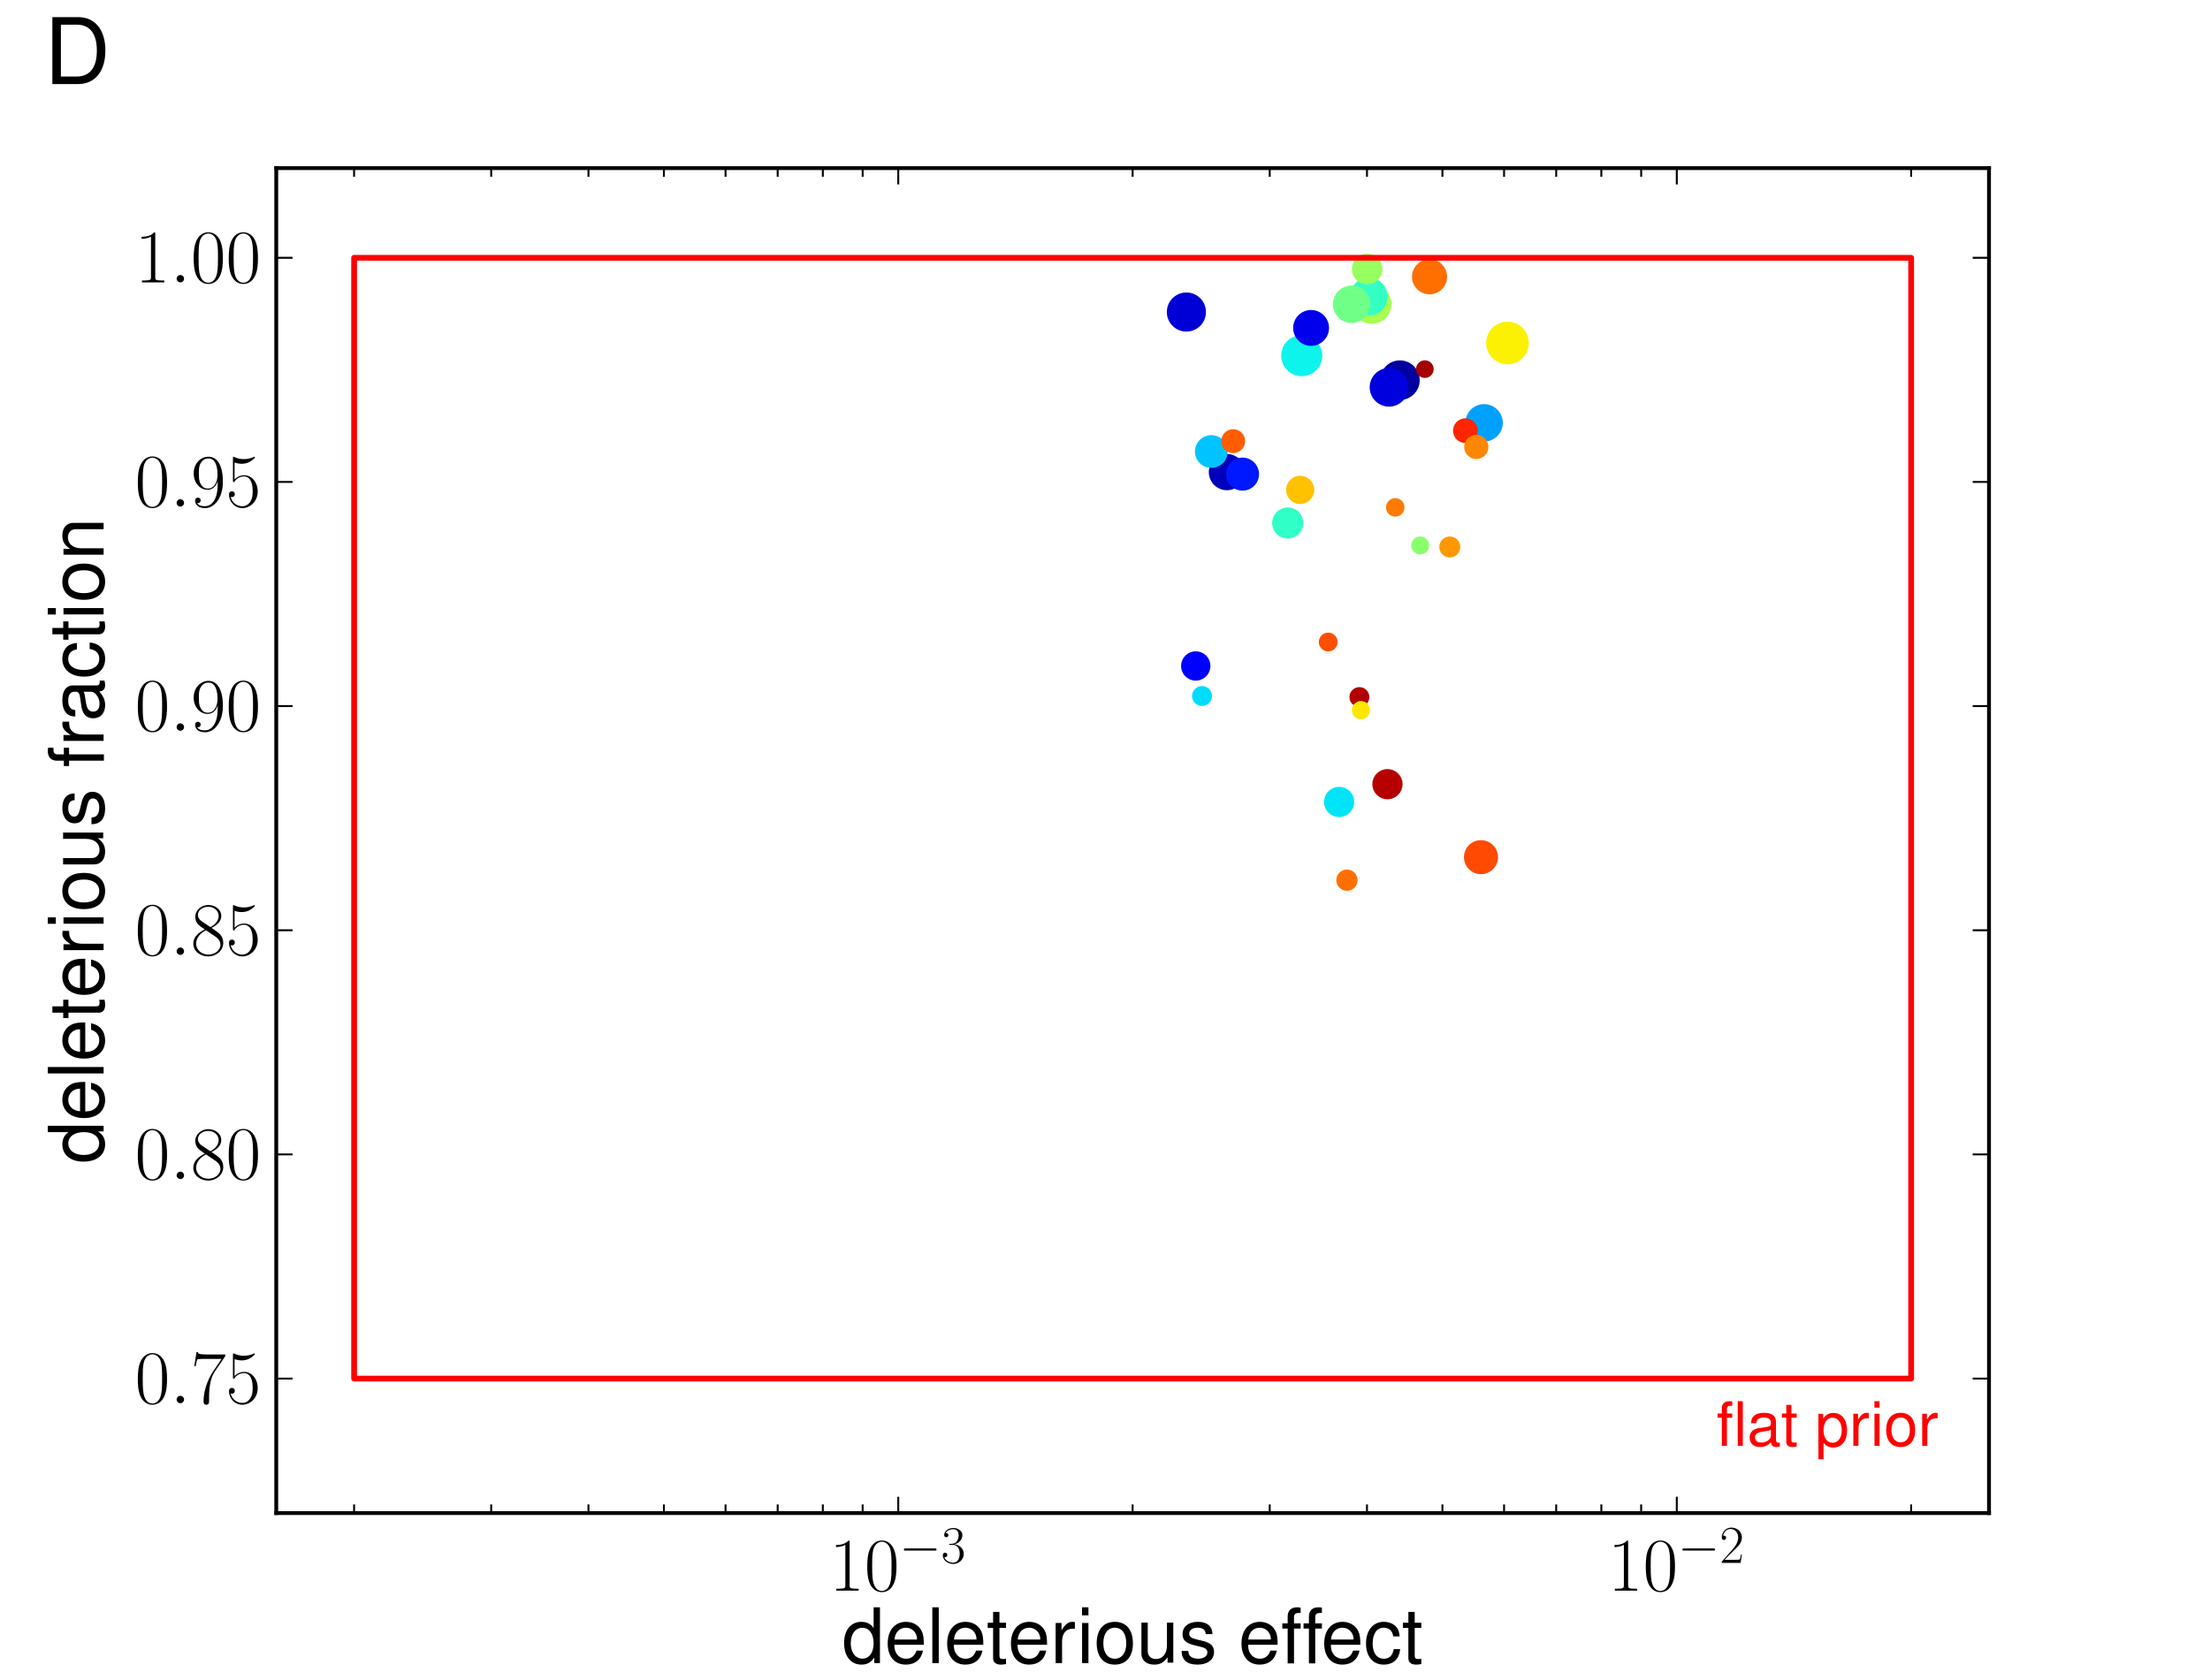 <?xml version="1.0" encoding="utf-8" standalone="no"?>
<!DOCTYPE svg PUBLIC "-//W3C//DTD SVG 1.1//EN"
  "http://www.w3.org/Graphics/SVG/1.1/DTD/svg11.dtd">
<!-- Created with matplotlib (http://matplotlib.org/) -->
<svg height="438pt" version="1.1" viewBox="0 0 576 438" width="576pt" xmlns="http://www.w3.org/2000/svg" xmlns:xlink="http://www.w3.org/1999/xlink">
 <defs>
  <style type="text/css">
*{stroke-linecap:square;stroke-linejoin:round;}
  </style>
 </defs>
 <g id="figure_1">
  <g id="patch_1">
   <path d="
M0 438.3
L576 438.3
L576 0
L0 0
z
" style="fill:#ffffff;"/>
  </g>
  <g id="axes_1">
   <g id="patch_2">
    <path d="
M72 394.47
L518.4 394.47
L518.4 43.83
L72 43.83
z
" style="fill:#ffffff;"/>
   </g>
   <g id="PathCollection_1">
    <defs>
     <path d="
M0 5.065
C1.343 5.065 2.632 4.531 3.581 3.581
C4.531 2.632 5.065 1.343 5.065 0
C5.065 -1.343 4.531 -2.632 3.581 -3.581
C2.632 -4.531 1.343 -5.065 0 -5.065
C-1.343 -5.065 -2.632 -4.531 -3.581 -3.581
C-4.531 -2.632 -5.065 -1.343 -5.065 0
C-5.065 1.343 -4.531 2.632 -3.581 3.581
C-2.632 4.531 -1.343 5.065 0 5.065
z
" id="C0_0_9da6ce06a6"/>
     <path d="
M0 4.851
C1.287 4.851 2.521 4.34 3.43 3.43
C4.34 2.521 4.851 1.287 4.851 0
C4.851 -1.287 4.34 -2.521 3.43 -3.43
C2.521 -4.34 1.287 -4.851 0 -4.851
C-1.287 -4.851 -2.521 -4.34 -3.43 -3.43
C-4.34 -2.521 -4.851 -1.287 -4.851 0
C-4.851 1.287 -4.34 2.521 -3.43 3.43
C-2.521 4.34 -1.287 4.851 0 4.851
z
" id="C0_1_e8302df301"/>
     <path d="
M0 4.66
C1.236 4.66 2.421 4.169 3.295 3.295
C4.169 2.421 4.66 1.236 4.66 0
C4.66 -1.236 4.169 -2.421 3.295 -3.295
C2.421 -4.169 1.236 -4.66 0 -4.66
C-1.236 -4.66 -2.421 -4.169 -3.295 -3.295
C-4.169 -2.421 -4.66 -1.236 -4.66 0
C-4.66 1.236 -4.169 2.421 -3.295 3.295
C-2.421 4.169 -1.236 4.66 0 4.66
z
" id="C0_2_09810cbc7e"/>
     <path d="
M0 4.6
C1.22 4.6 2.39 4.115 3.253 3.253
C4.115 2.39 4.6 1.22 4.6 0
C4.6 -1.22 4.115 -2.39 3.253 -3.253
C2.39 -4.115 1.22 -4.6 0 -4.6
C-1.22 -4.6 -2.39 -4.115 -3.253 -3.253
C-4.115 -2.39 -4.6 -1.22 -4.6 0
C-4.6 1.22 -4.115 2.39 -3.253 3.253
C-2.39 4.115 -1.22 4.6 0 4.6
z
" id="C0_3_47e1f48e1d"/>
     <path d="
M0 4.6
C1.22 4.6 2.39 4.115 3.253 3.253
C4.115 2.39 4.6 1.22 4.6 0
C4.6 -1.22 4.115 -2.39 3.253 -3.253
C2.39 -4.115 1.22 -4.6 0 -4.6
C-1.22 -4.6 -2.39 -4.115 -3.253 -3.253
C-4.115 -2.39 -4.6 -1.22 -4.6 0
C-4.6 1.22 -4.115 2.39 -3.253 3.253
C-2.39 4.115 -1.22 4.6 0 4.6
z
" id="C0_4_47e1f48e1d"/>
     <path d="
M0 4.542
C1.204 4.542 2.36 4.063 3.211 3.211
C4.063 2.36 4.542 1.204 4.542 0
C4.542 -1.204 4.063 -2.36 3.211 -3.211
C2.36 -4.063 1.204 -4.542 0 -4.542
C-1.204 -4.542 -2.36 -4.063 -3.211 -3.211
C-4.063 -2.36 -4.542 -1.204 -4.542 0
C-4.542 1.204 -4.063 2.36 -3.211 3.211
C-2.36 4.063 -1.204 4.542 0 4.542
z
" id="C0_5_15324f5f11"/>
     <path d="
M0 4.43
C1.175 4.43 2.302 3.963 3.132 3.132
C3.963 2.302 4.43 1.175 4.43 0
C4.43 -1.175 3.963 -2.302 3.132 -3.132
C2.302 -3.963 1.175 -4.43 0 -4.43
C-1.175 -4.43 -2.302 -3.963 -3.132 -3.132
C-3.963 -2.302 -4.43 -1.175 -4.43 0
C-4.43 1.175 -3.963 2.302 -3.132 3.132
C-2.302 3.963 -1.175 4.43 0 4.43
z
" id="C0_6_178ee37c2f"/>
     <path d="
M0 4.376
C1.161 4.376 2.274 3.915 3.095 3.095
C3.915 2.274 4.376 1.161 4.376 0
C4.376 -1.161 3.915 -2.274 3.095 -3.095
C2.274 -3.915 1.161 -4.376 0 -4.376
C-1.161 -4.376 -2.274 -3.915 -3.095 -3.095
C-3.915 -2.274 -4.376 -1.161 -4.376 0
C-4.376 1.161 -3.915 2.274 -3.095 3.095
C-2.274 3.915 -1.161 4.376 0 4.376
z
" id="C0_7_18c2846b3a"/>
     <path d="
M0 4.376
C1.161 4.376 2.274 3.915 3.095 3.095
C3.915 2.274 4.376 1.161 4.376 0
C4.376 -1.161 3.915 -2.274 3.095 -3.095
C2.274 -3.915 1.161 -4.376 0 -4.376
C-1.161 -4.376 -2.274 -3.915 -3.095 -3.095
C-3.915 -2.274 -4.376 -1.161 -4.376 0
C-4.376 1.161 -3.915 2.274 -3.095 3.095
C-2.274 3.915 -1.161 4.376 0 4.376
z
" id="C0_8_18c2846b3a"/>
     <path d="
M0 4.222
C1.12 4.222 2.194 3.777 2.985 2.985
C3.777 2.194 4.222 1.12 4.222 0
C4.222 -1.12 3.777 -2.194 2.985 -2.985
C2.194 -3.777 1.12 -4.222 0 -4.222
C-1.12 -4.222 -2.194 -3.777 -2.985 -2.985
C-3.777 -2.194 -4.222 -1.12 -4.222 0
C-4.222 1.12 -3.777 2.194 -2.985 2.985
C-2.194 3.777 -1.12 4.222 0 4.222
z
" id="C0_9_4e0fa5a96b"/>
     <path d="
M0 4.173
C1.107 4.173 2.168 3.733 2.951 2.951
C3.733 2.168 4.173 1.107 4.173 0
C4.173 -1.107 3.733 -2.168 2.951 -2.951
C2.168 -3.733 1.107 -4.173 0 -4.173
C-1.107 -4.173 -2.168 -3.733 -2.951 -2.951
C-3.733 -2.168 -4.173 -1.107 -4.173 0
C-4.173 1.107 -3.733 2.168 -2.951 2.951
C-2.168 3.733 -1.107 4.173 0 4.173
z
" id="C0_a_06cbe166eb"/>
     <path d="
M0 4.077
C1.081 4.077 2.118 3.648 2.883 2.883
C3.648 2.118 4.077 1.081 4.077 0
C4.077 -1.081 3.648 -2.118 2.883 -2.883
C2.118 -3.648 1.081 -4.077 0 -4.077
C-1.081 -4.077 -2.118 -3.648 -2.883 -2.883
C-3.648 -2.118 -4.077 -1.081 -4.077 0
C-4.077 1.081 -3.648 2.118 -2.883 2.883
C-2.118 3.648 -1.081 4.077 0 4.077
z
" id="C0_b_45c227fc1f"/>
     <path d="
M0 3.94
C1.045 3.94 2.047 3.524 2.786 2.786
C3.524 2.047 3.94 1.045 3.94 0
C3.94 -1.045 3.524 -2.047 2.786 -2.786
C2.047 -3.524 1.045 -3.94 0 -3.94
C-1.045 -3.94 -2.047 -3.524 -2.786 -2.786
C-3.524 -2.047 -3.94 -1.045 -3.94 0
C-3.94 1.045 -3.524 2.047 -2.786 2.786
C-2.047 3.524 -1.045 3.94 0 3.94
z
" id="C0_c_7b9d05d0bb"/>
     <path d="
M0 3.808
C1.01 3.808 1.979 3.407 2.693 2.693
C3.407 1.979 3.808 1.01 3.808 0
C3.808 -1.01 3.407 -1.979 2.693 -2.693
C1.979 -3.407 1.01 -3.808 0 -3.808
C-1.01 -3.808 -1.979 -3.407 -2.693 -2.693
C-3.407 -1.979 -3.808 -1.01 -3.808 0
C-3.808 1.01 -3.407 1.979 -2.693 2.693
C-1.979 3.407 -1.01 3.808 0 3.808
z
" id="C0_d_91f12a110c"/>
     <path d="
M0 3.766
C0.999 3.766 1.957 3.369 2.663 2.663
C3.369 1.957 3.766 0.999 3.766 0
C3.766 -0.999 3.369 -1.957 2.663 -2.663
C1.957 -3.369 0.999 -3.766 0 -3.766
C-0.999 -3.766 -1.957 -3.369 -2.663 -2.663
C-3.369 -1.957 -3.766 -0.999 -3.766 0
C-3.766 0.999 -3.369 1.957 -2.663 2.663
C-1.957 3.369 -0.999 3.766 0 3.766
z
" id="C0_e_1b88ddd104"/>
     <path d="
M0 3.561
C0.944 3.561 1.85 3.186 2.518 2.518
C3.186 1.85 3.561 0.944 3.561 0
C3.561 -0.944 3.186 -1.85 2.518 -2.518
C1.85 -3.186 0.944 -3.561 0 -3.561
C-0.944 -3.561 -1.85 -3.186 -2.518 -2.518
C-3.186 -1.85 -3.561 -0.944 -3.561 0
C-3.561 0.944 -3.186 1.85 -2.518 2.518
C-1.85 3.186 -0.944 3.561 0 3.561
z
" id="C0_f_85b16aac16"/>
     <path d="
M0 3.483
C0.924 3.483 1.81 3.116 2.463 2.463
C3.116 1.81 3.483 0.924 3.483 0
C3.483 -0.924 3.116 -1.81 2.463 -2.463
C1.81 -3.116 0.924 -3.483 0 -3.483
C-0.924 -3.483 -1.81 -3.116 -2.463 -2.463
C-3.116 -1.81 -3.483 -0.924 -3.483 0
C-3.483 0.924 -3.116 1.81 -2.463 2.463
C-1.81 3.116 -0.924 3.483 0 3.483
z
" id="C0_10_c6d40848c7"/>
     <path d="
M0 3.444
C0.913 3.444 1.789 3.081 2.435 2.435
C3.081 1.789 3.444 0.913 3.444 0
C3.444 -0.913 3.081 -1.789 2.435 -2.435
C1.789 -3.081 0.913 -3.444 0 -3.444
C-0.913 -3.444 -1.789 -3.081 -2.435 -2.435
C-3.081 -1.789 -3.444 -0.913 -3.444 0
C-3.444 0.913 -3.081 1.789 -2.435 2.435
C-1.789 3.081 -0.913 3.444 0 3.444
z
" id="C0_11_bde729119b"/>
     <path d="
M0 3.444
C0.913 3.444 1.789 3.081 2.435 2.435
C3.081 1.789 3.444 0.913 3.444 0
C3.444 -0.913 3.081 -1.789 2.435 -2.435
C1.789 -3.081 0.913 -3.444 0 -3.444
C-0.913 -3.444 -1.789 -3.081 -2.435 -2.435
C-3.081 -1.789 -3.444 -0.913 -3.444 0
C-3.444 0.913 -3.081 1.789 -2.435 2.435
C-1.789 3.081 -0.913 3.444 0 3.444
z
" id="C0_12_bde729119b"/>
     <path d="
M0 3.33
C0.883 3.33 1.73 2.979 2.355 2.355
C2.979 1.73 3.33 0.883 3.33 0
C3.33 -0.883 2.979 -1.73 2.355 -2.355
C1.73 -2.979 0.883 -3.33 0 -3.33
C-0.883 -3.33 -1.73 -2.979 -2.355 -2.355
C-2.979 -1.73 -3.33 -0.883 -3.33 0
C-3.33 0.883 -2.979 1.73 -2.355 2.355
C-1.73 2.979 -0.883 3.33 0 3.33
z
" id="C0_13_ceb36cd9ac"/>
     <path d="
M0 3.182
C0.844 3.182 1.653 2.847 2.25 2.25
C2.847 1.653 3.182 0.844 3.182 0
C3.182 -0.844 2.847 -1.653 2.25 -2.25
C1.653 -2.847 0.844 -3.182 0 -3.182
C-0.844 -3.182 -1.653 -2.847 -2.25 -2.25
C-2.847 -1.653 -3.182 -0.844 -3.182 0
C-3.182 0.844 -2.847 1.653 -2.25 2.25
C-1.653 2.847 -0.844 3.182 0 3.182
z
" id="C0_14_01270e07b0"/>
     <path d="
M0 2.721
C0.722 2.721 1.414 2.435 1.924 1.924
C2.435 1.414 2.721 0.722 2.721 0
C2.721 -0.722 2.435 -1.414 1.924 -1.924
C1.414 -2.435 0.722 -2.721 0 -2.721
C-0.722 -2.721 -1.414 -2.435 -1.924 -1.924
C-2.435 -1.414 -2.721 -0.722 -2.721 0
C-2.721 0.722 -2.435 1.414 -1.924 1.924
C-1.414 2.435 -0.722 2.721 0 2.721
z
" id="C0_15_5e57d2a341"/>
     <path d="
M0 2.652
C0.703 2.652 1.378 2.372 1.875 1.875
C2.372 1.378 2.652 0.703 2.652 0
C2.652 -0.703 2.372 -1.378 1.875 -1.875
C1.378 -2.372 0.703 -2.652 0 -2.652
C-0.703 -2.652 -1.378 -2.372 -1.875 -1.875
C-2.372 -1.378 -2.652 -0.703 -2.652 0
C-2.652 0.703 -2.372 1.378 -1.875 1.875
C-1.378 2.372 -0.703 2.652 0 2.652
z
" id="C0_16_66b9e23020"/>
     <path d="
M0 2.617
C0.694 2.617 1.36 2.341 1.85 1.85
C2.341 1.36 2.617 0.694 2.617 0
C2.617 -0.694 2.341 -1.36 1.85 -1.85
C1.36 -2.341 0.694 -2.617 0 -2.617
C-0.694 -2.617 -1.36 -2.341 -1.85 -1.85
C-2.341 -1.36 -2.617 -0.694 -2.617 0
C-2.617 0.694 -2.341 1.36 -1.85 1.85
C-1.36 2.341 -0.694 2.617 0 2.617
z
" id="C0_17_4bbac09b7b"/>
     <path d="
M0 2.27
C0.602 2.27 1.18 2.031 1.605 1.605
C2.031 1.18 2.27 0.602 2.27 0
C2.27 -0.602 2.031 -1.18 1.605 -1.605
C1.18 -2.031 0.602 -2.27 0 -2.27
C-0.602 -2.27 -1.18 -2.031 -1.605 -1.605
C-2.031 -1.18 -2.27 -0.602 -2.27 0
C-2.27 0.602 -2.031 1.18 -1.605 1.605
C-1.18 2.031 -0.602 2.27 0 2.27
z
" id="C0_18_6f24aa9ad6"/>
     <path d="
M0 2.235
C0.593 2.235 1.161 1.999 1.58 1.58
C1.999 1.161 2.235 0.593 2.235 0
C2.235 -0.593 1.999 -1.161 1.58 -1.58
C1.161 -1.999 0.593 -2.235 0 -2.235
C-0.593 -2.235 -1.161 -1.999 -1.58 -1.58
C-1.999 -1.161 -2.235 -0.593 -2.235 0
C-2.235 0.593 -1.999 1.161 -1.58 1.58
C-1.161 1.999 -0.593 2.235 0 2.235
z
" id="C0_19_d08bd04cca"/>
     <path d="
M0 2.095
C0.556 2.095 1.089 1.874 1.481 1.481
C1.874 1.089 2.095 0.556 2.095 0
C2.095 -0.556 1.874 -1.089 1.481 -1.481
C1.089 -1.874 0.556 -2.095 0 -2.095
C-0.556 -2.095 -1.089 -1.874 -1.481 -1.481
C-1.874 -1.089 -2.095 -0.556 -2.095 0
C-2.095 0.556 -1.874 1.089 -1.481 1.481
C-1.089 1.874 -0.556 2.095 0 2.095
z
" id="C0_1a_33b0ff110e"/>
     <path d="
M0 2.095
C0.556 2.095 1.089 1.874 1.481 1.481
C1.874 1.089 2.095 0.556 2.095 0
C2.095 -0.556 1.874 -1.089 1.481 -1.481
C1.089 -1.874 0.556 -2.095 0 -2.095
C-0.556 -2.095 -1.089 -1.874 -1.481 -1.481
C-1.874 -1.089 -2.095 -0.556 -2.095 0
C-2.095 0.556 -1.874 1.089 -1.481 1.481
C-1.089 1.874 -0.556 2.095 0 2.095
z
" id="C0_1b_33b0ff110e"/>
     <path d="
M0 1.95
C0.517 1.95 1.013 1.744 1.379 1.379
C1.744 1.013 1.95 0.517 1.95 0
C1.95 -0.517 1.744 -1.013 1.379 -1.379
C1.013 -1.744 0.517 -1.95 0 -1.95
C-0.517 -1.95 -1.013 -1.744 -1.379 -1.379
C-1.744 -1.013 -1.95 -0.517 -1.95 0
C-1.95 0.517 -1.744 1.013 -1.379 1.379
C-1.013 1.744 -0.517 1.95 0 1.95
z
" id="C0_1c_ff77de0162"/>
     <path d="
M0 1.912
C0.507 1.912 0.994 1.711 1.352 1.352
C1.711 0.994 1.912 0.507 1.912 0
C1.912 -0.507 1.711 -0.994 1.352 -1.352
C0.994 -1.711 0.507 -1.912 0 -1.912
C-0.507 -1.912 -0.994 -1.711 -1.352 -1.352
C-1.711 -0.994 -1.912 -0.507 -1.912 0
C-1.912 0.507 -1.711 0.994 -1.352 1.352
C-0.994 1.711 -0.507 1.912 0 1.912
z
" id="C0_1d_73d5ff6a8d"/>
     <path d="
M0 1.875
C0.497 1.875 0.974 1.677 1.326 1.326
C1.677 0.974 1.875 0.497 1.875 0
C1.875 -0.497 1.677 -0.974 1.326 -1.326
C0.974 -1.677 0.497 -1.875 0 -1.875
C-0.497 -1.875 -0.974 -1.677 -1.326 -1.326
C-1.677 -0.974 -1.875 -0.497 -1.875 0
C-1.875 0.497 -1.677 0.974 -1.326 1.326
C-0.974 1.677 -0.497 1.875 0 1.875
z
" id="C0_1e_6b151c671d"/>
     <path d="
M0 1.837
C0.487 1.837 0.955 1.644 1.299 1.299
C1.644 0.955 1.837 0.487 1.837 0
C1.837 -0.487 1.644 -0.955 1.299 -1.299
C0.955 -1.644 0.487 -1.837 0 -1.837
C-0.487 -1.837 -0.955 -1.644 -1.299 -1.299
C-1.644 -0.955 -1.837 -0.487 -1.837 0
C-1.837 0.487 -1.644 0.955 -1.299 1.299
C-0.955 1.644 -0.487 1.837 0 1.837
z
" id="C0_1f_59b553defe"/>
     <path d="
M0 1.799
C0.477 1.799 0.935 1.61 1.272 1.272
C1.61 0.935 1.799 0.477 1.799 0
C1.799 -0.477 1.61 -0.935 1.272 -1.272
C0.935 -1.61 0.477 -1.799 0 -1.799
C-0.477 -1.799 -0.935 -1.61 -1.272 -1.272
C-1.61 -0.935 -1.799 -0.477 -1.799 0
C-1.799 0.477 -1.61 0.935 -1.272 1.272
C-0.935 1.61 -0.477 1.799 0 1.799
z
" id="C0_20_21801d2c40"/>
    </defs>
    <g clip-path="url(#pbcca78ee25)">
     <use style="fill:#fbf100;stroke:#fbf100;stroke-linecap:butt;" x="392.897" xlink:href="#C0_0_9da6ce06a6" y="89.424"/>
    </g>
    <g clip-path="url(#pbcca78ee25)">
     <use style="fill:#0cf4eb;stroke:#0cf4eb;stroke-linecap:butt;" x="339.275" xlink:href="#C0_1_e8302df301" y="92.723"/>
    </g>
    <g clip-path="url(#pbcca78ee25)">
     <use style="fill:#00009f;stroke:#00009f;stroke-linecap:butt;" x="364.867" xlink:href="#C0_2_09810cbc7e" y="99.111"/>
    </g>
    <g clip-path="url(#pbcca78ee25)">
     <use style="fill:#0000d6;stroke:#0000d6;stroke-linecap:butt;" x="309.215" xlink:href="#C0_3_47e1f48e1d" y="81.351"/>
    </g>
    <g clip-path="url(#pbcca78ee25)">
     <use style="fill:#a7ff50;stroke:#a7ff50;stroke-linecap:butt;" x="357.555" xlink:href="#C0_4_47e1f48e1d" y="79.315"/>
    </g>
    <g clip-path="url(#pbcca78ee25)">
     <use style="fill:#0000df;stroke:#0000df;stroke-linecap:butt;" x="362.024" xlink:href="#C0_5_15324f5f11" y="100.971"/>
    </g>
    <g clip-path="url(#pbcca78ee25)">
     <use style="fill:#33ffc4;stroke:#33ffc4;stroke-linecap:butt;" x="356.743" xlink:href="#C0_6_178ee37c2f" y="77.315"/>
    </g>
    <g clip-path="url(#pbcca78ee25)">
     <use style="fill:#70ff87;stroke:#70ff87;stroke-linecap:butt;" x="352.275" xlink:href="#C0_7_18c2846b3a" y="79.315"/>
    </g>
    <g clip-path="url(#pbcca78ee25)">
     <use style="fill:#00a0ff;stroke:#00a0ff;stroke-linecap:butt;" x="386.804" xlink:href="#C0_8_18c2846b3a" y="110.237"/>
    </g>
    <g clip-path="url(#pbcca78ee25)">
     <use style="fill:#0000bb;stroke:#0000bb;stroke-linecap:butt;" x="319.777" xlink:href="#C0_9_4e0fa5a96b" y="123.084"/>
    </g>
    <g clip-path="url(#pbcca78ee25)">
     <use style="fill:#0000ed;stroke:#0000ed;stroke-linecap:butt;" x="341.713" xlink:href="#C0_a_06cbe166eb" y="85.493"/>
    </g>
    <g clip-path="url(#pbcca78ee25)">
     <use style="fill:#ff6f00;stroke:#ff6f00;stroke-linecap:butt;" x="372.586" xlink:href="#C0_b_45c227fc1f" y="72.155"/>
    </g>
    <g clip-path="url(#pbcca78ee25)">
     <use style="fill:#ff4a00;stroke:#ff4a00;stroke-linecap:butt;" x="385.991" xlink:href="#C0_c_7b9d05d0bb" y="223.467"/>
    </g>
    <g clip-path="url(#pbcca78ee25)">
     <use style="fill:#0018ff;stroke:#0018ff;stroke-linecap:butt;" x="323.839" xlink:href="#C0_d_91f12a110c" y="123.61"/>
    </g>
    <g clip-path="url(#pbcca78ee25)">
     <use style="fill:#00c4ff;stroke:#00c4ff;stroke-linecap:butt;" x="315.714" xlink:href="#C0_e_1b88ddd104" y="117.714"/>
    </g>
    <g clip-path="url(#pbcca78ee25)">
     <use style="fill:#30ffc7;stroke:#30ffc7;stroke-linecap:butt;" x="335.619" xlink:href="#C0_f_85b16aac16" y="136.351"/>
    </g>
    <g clip-path="url(#pbcca78ee25)">
     <use style="fill:#97ff60;stroke:#97ff60;stroke-linecap:butt;" x="356.337" xlink:href="#C0_10_c6d40848c7" y="70.154"/>
    </g>
    <g clip-path="url(#pbcca78ee25)">
     <use style="fill:#b60000;stroke:#b60000;stroke-linecap:butt;" x="361.618" xlink:href="#C0_11_bde729119b" y="204.443"/>
    </g>
    <g clip-path="url(#pbcca78ee25)">
     <use style="fill:#00e4f8;stroke:#00e4f8;stroke-linecap:butt;" x="349.025" xlink:href="#C0_12_bde729119b" y="209.077"/>
    </g>
    <g clip-path="url(#pbcca78ee25)">
     <use style="fill:#0000ff;stroke:#0000ff;stroke-linecap:butt;" x="311.652" xlink:href="#C0_13_ceb36cd9ac" y="173.626"/>
    </g>
    <g clip-path="url(#pbcca78ee25)">
     <use style="fill:#ffc100;stroke:#ffc100;stroke-linecap:butt;" x="338.869" xlink:href="#C0_14_01270e07b0" y="127.717"/>
    </g>
    <g clip-path="url(#pbcca78ee25)">
     <use style="fill:#ff2500;stroke:#ff2500;stroke-linecap:butt;" x="381.929" xlink:href="#C0_15_5e57d2a341" y="112.273"/>
    </g>
    <g clip-path="url(#pbcca78ee25)">
     <use style="fill:#ff8600;stroke:#ff8600;stroke-linecap:butt;" x="384.772" xlink:href="#C0_16_66b9e23020" y="116.52"/>
    </g>
    <g clip-path="url(#pbcca78ee25)">
     <use style="fill:#ff5d00;stroke:#ff5d00;stroke-linecap:butt;" x="321.401" xlink:href="#C0_17_4bbac09b7b" y="115.011"/>
    </g>
    <g clip-path="url(#pbcca78ee25)">
     <use style="fill:#ff6f00;stroke:#ff6f00;stroke-linecap:butt;" x="351.056" xlink:href="#C0_18_6f24aa9ad6" y="229.469"/>
    </g>
    <g clip-path="url(#pbcca78ee25)">
     <use style="fill:#ff9800;stroke:#ff9800;stroke-linecap:butt;" x="377.867" xlink:href="#C0_19_d08bd04cca" y="142.599"/>
    </g>
    <g clip-path="url(#pbcca78ee25)">
     <use style="fill:#b20000;stroke:#b20000;stroke-linecap:butt;" x="354.306" xlink:href="#C0_1a_33b0ff110e" y="181.734"/>
    </g>
    <g clip-path="url(#pbcca78ee25)">
     <use style="fill:#00dcfe;stroke:#00dcfe;stroke-linecap:butt;" x="313.277" xlink:href="#C0_1b_33b0ff110e" y="181.454"/>
    </g>
    <g clip-path="url(#pbcca78ee25)">
     <use style="fill:#ff4e00;stroke:#ff4e00;stroke-linecap:butt;" x="346.181" xlink:href="#C0_1c_ff77de0162" y="167.379"/>
    </g>
    <g clip-path="url(#pbcca78ee25)">
     <use style="fill:#ff7a00;stroke:#ff7a00;stroke-linecap:butt;" x="363.649" xlink:href="#C0_1d_73d5ff6a8d" y="132.28"/>
    </g>
    <g clip-path="url(#pbcca78ee25)">
     <use style="fill:#ffe600;stroke:#ffe600;stroke-linecap:butt;" x="354.712" xlink:href="#C0_1e_6b151c671d" y="185.139"/>
    </g>
    <g clip-path="url(#pbcca78ee25)">
     <use style="fill:#8aff6d;stroke:#8aff6d;stroke-linecap:butt;" x="370.148" xlink:href="#C0_1f_59b553defe" y="142.213"/>
    </g>
    <g clip-path="url(#pbcca78ee25)">
     <use style="fill:#a40000;stroke:#a40000;stroke-linecap:butt;" x="371.367" xlink:href="#C0_20_21801d2c40" y="96.233"/>
    </g>
   </g>
   <g id="patch_3">
    <path clip-path="url(#pbcca78ee25)" d="
M92.291 359.406
L498.109 359.406
L498.109 67.206
L92.291 67.206
z
" style="fill:none;stroke:#ff0000;stroke-width:1.5;"/>
   </g>
   <g id="matplotlib.axis_1">
    <g id="xtick_1">
     <g id="line2d_1">
      <defs>
       <path d="
M0 0
L0 -4" id="mcb557df647" style="stroke:#000000;stroke-linecap:butt;stroke-width:0.5;"/>
      </defs>
      <g>
       <use style="stroke:#000000;stroke-linecap:butt;stroke-width:0.5;" x="234.118" xlink:href="#mcb557df647" y="394.47"/>
      </g>
     </g>
     <g id="line2d_2">
      <defs>
       <path d="
M0 0
L0 4" id="mdad270ee8e" style="stroke:#000000;stroke-linecap:butt;stroke-width:0.5;"/>
      </defs>
      <g>
       <use style="stroke:#000000;stroke-linecap:butt;stroke-width:0.5;" x="234.118" xlink:href="#mdad270ee8e" y="43.83"/>
      </g>
     </g>
     <g id="text_1">
      <!-- $10^{-3}$ -->
      <defs>
       <path d="
M65.906 23
C67.594 23 69.406 23 69.406 25
C69.406 27 67.594 27 65.906 27
L11.797 27
C10.094 27 8.297 27 8.297 25
C8.297 23 10.094 23 11.797 23
z
" id="CMSY10-0"/>
       <path d="
M22.094 33.703
C31 33.703 34.906 25.969 34.906 17.031
C34.906 5 28.5 0.391 22.703 0.391
C17.406 0.391 8.797 3.031 6.094 10.828
C6.594 10.625 7.094 10.625 7.594 10.625
C10 10.625 11.797 12.219 11.797 14.812
C11.797 17.703 9.594 19 7.594 19
C5.906 19 3.297 18.203 3.297 14.469
C3.297 5.234 12.297 -2 22.906 -2
C34 -2 42.5 6.719 42.5 16.953
C42.5 26.672 34.5 33.688 25 34.797
C32.594 36.375 39.906 43.062 39.906 52.016
C39.906 59.688 32 65.297 23 65.297
C13.906 65.297 5.906 59.828 5.906 52.016
C5.906 48.594 8.5 48 9.797 48
C11.906 48 13.703 49.297 13.703 51.891
C13.703 54.469 11.906 55.766 9.797 55.766
C9.406 55.766 8.906 55.766 8.5 55.562
C11.406 61.859 19.297 63 22.797 63
C26.297 63 32.906 61.328 32.906 51.875
C32.906 49.109 32.5 44.188 29.094 39.844
C26.094 36 22.703 36 19.406 35.594
C18.906 35.594 16.594 35.594 16.203 35.594
C15.5 35.484 15.094 35.391 15.094 34.594
C15.094 33.812 15.203 33.703 17.203 33.703
z
" id="CMR17-51"/>
       <path d="
M26.594 63.312
C26.594 65.406 26.5 65.5 25.094 65.5
C21.203 61.188 15.297 59.797 9.703 59.797
C9.406 59.797 8.906 59.797 8.797 59.5
C8.703 59.297 8.703 59.094 8.703 57
C11.797 57 17 57.594 21 59.984
L21 7.203
C21 3.688 20.797 2.5 12.203 2.5
L9.203 2.5
L9.203 0
C14 0 19 0 23.797 0
C28.594 0 33.594 0 38.406 0
L38.406 2.5
L35.406 2.5
C26.797 2.5 26.594 3.594 26.594 7.156
z
" id="CMR17-49"/>
       <path d="
M42 31.641
C42 37.75 41.906 48.125 37.703 56.109
C34 63.109 28.094 65.594 22.906 65.594
C18.094 65.594 12 63.406 8.203 56.203
C4.203 48.719 3.797 39.438 3.797 31.641
C3.797 25.953 3.906 17.281 7 9.672
C11.297 -0.609 19 -2 22.906 -2
C27.5 -2 34.5 -0.109 38.594 9.375
C41.594 16.281 42 24.359 42 31.641
M22.906 -0.406
C16.5 -0.406 12.703 5.078 11.297 12.688
C10.203 18.562 10.203 27.156 10.203 32.75
C10.203 40.438 10.203 46.828 11.5 52.922
C13.406 61.391 19 64 22.906 64
C27 64 32.297 61.297 34.203 53.125
C35.5 47.438 35.594 40.734 35.594 32.75
C35.594 26.25 35.594 18.266 34.406 12.375
C32.297 1.484 26.406 -0.406 22.906 -0.406" id="CMR17-48"/>
      </defs>
      <g transform="translate(216.142 414.689)scale(0.2 -0.2)">
       <use transform="scale(0.996)" xlink:href="#CMR17-49"/>
       <use transform="translate(45.69 0.0)scale(0.996)" xlink:href="#CMR17-48"/>
       <use transform="translate(91.381 36.154)scale(0.697)" xlink:href="#CMSY10-0"/>
       <use transform="translate(145.622 36.154)scale(0.697)" xlink:href="#CMR17-51"/>
      </g>
     </g>
    </g>
    <g id="xtick_2">
     <g id="line2d_3">
      <g>
       <use style="stroke:#000000;stroke-linecap:butt;stroke-width:0.5;" x="437.027" xlink:href="#mcb557df647" y="394.47"/>
      </g>
     </g>
     <g id="line2d_4">
      <g>
       <use style="stroke:#000000;stroke-linecap:butt;stroke-width:0.5;" x="437.027" xlink:href="#mdad270ee8e" y="43.83"/>
      </g>
     </g>
     <g id="text_2">
      <!-- $10^{-2}$ -->
      <defs>
       <path d="
M41.703 15.453
L39.906 15.453
C38.906 8.375 38.094 7.172 37.703 6.562
C37.203 5.766 30 5.766 28.594 5.766
L9.406 5.766
C13 9.672 20 16.75 28.5 24.953
C34.594 30.734 41.703 37.531 41.703 47.422
C41.703 59.219 32.297 66 21.797 66
C10.797 66 4.094 56.312 4.094 47.344
C4.094 43.438 7 42.938 8.203 42.938
C9.203 42.938 12.203 43.547 12.203 47.031
C12.203 50.109 9.594 51 8.203 51
C7.594 51 7 50.906 6.594 50.703
C8.5 59.219 14.297 63.406 20.406 63.406
C29.094 63.406 34.797 56.516 34.797 47.422
C34.797 38.734 29.703 31.25 24 24.75
L4.094 2.281
L4.094 0
L39.297 0
z
" id="CMR17-50"/>
      </defs>
      <g transform="translate(419.051 414.689)scale(0.2 -0.2)">
       <use transform="scale(0.996)" xlink:href="#CMR17-49"/>
       <use transform="translate(45.69 0.0)scale(0.996)" xlink:href="#CMR17-48"/>
       <use transform="translate(91.381 36.154)scale(0.697)" xlink:href="#CMSY10-0"/>
       <use transform="translate(145.622 36.154)scale(0.697)" xlink:href="#CMR17-50"/>
      </g>
     </g>
    </g>
    <g id="xtick_3">
     <g id="line2d_5">
      <defs>
       <path d="
M0 0
L0 -2" id="m6f8f3139b3" style="stroke:#000000;stroke-linecap:butt;stroke-width:0.5;"/>
      </defs>
      <g>
       <use style="stroke:#000000;stroke-linecap:butt;stroke-width:0.5;" x="92.291" xlink:href="#m6f8f3139b3" y="394.47"/>
      </g>
     </g>
     <g id="line2d_6">
      <defs>
       <path d="
M0 0
L0 2" id="md27378e979" style="stroke:#000000;stroke-linecap:butt;stroke-width:0.5;"/>
      </defs>
      <g>
       <use style="stroke:#000000;stroke-linecap:butt;stroke-width:0.5;" x="92.291" xlink:href="#md27378e979" y="43.83"/>
      </g>
     </g>
    </g>
    <g id="xtick_4">
     <g id="line2d_7">
      <g>
       <use style="stroke:#000000;stroke-linecap:butt;stroke-width:0.5;" x="128.021" xlink:href="#m6f8f3139b3" y="394.47"/>
      </g>
     </g>
     <g id="line2d_8">
      <g>
       <use style="stroke:#000000;stroke-linecap:butt;stroke-width:0.5;" x="128.021" xlink:href="#md27378e979" y="43.83"/>
      </g>
     </g>
    </g>
    <g id="xtick_5">
     <g id="line2d_9">
      <g>
       <use style="stroke:#000000;stroke-linecap:butt;stroke-width:0.5;" x="153.373" xlink:href="#m6f8f3139b3" y="394.47"/>
      </g>
     </g>
     <g id="line2d_10">
      <g>
       <use style="stroke:#000000;stroke-linecap:butt;stroke-width:0.5;" x="153.373" xlink:href="#md27378e979" y="43.83"/>
      </g>
     </g>
    </g>
    <g id="xtick_6">
     <g id="line2d_11">
      <g>
       <use style="stroke:#000000;stroke-linecap:butt;stroke-width:0.5;" x="173.037" xlink:href="#m6f8f3139b3" y="394.47"/>
      </g>
     </g>
     <g id="line2d_12">
      <g>
       <use style="stroke:#000000;stroke-linecap:butt;stroke-width:0.5;" x="173.037" xlink:href="#md27378e979" y="43.83"/>
      </g>
     </g>
    </g>
    <g id="xtick_7">
     <g id="line2d_13">
      <g>
       <use style="stroke:#000000;stroke-linecap:butt;stroke-width:0.5;" x="189.103" xlink:href="#m6f8f3139b3" y="394.47"/>
      </g>
     </g>
     <g id="line2d_14">
      <g>
       <use style="stroke:#000000;stroke-linecap:butt;stroke-width:0.5;" x="189.103" xlink:href="#md27378e979" y="43.83"/>
      </g>
     </g>
    </g>
    <g id="xtick_8">
     <g id="line2d_15">
      <g>
       <use style="stroke:#000000;stroke-linecap:butt;stroke-width:0.5;" x="202.687" xlink:href="#m6f8f3139b3" y="394.47"/>
      </g>
     </g>
     <g id="line2d_16">
      <g>
       <use style="stroke:#000000;stroke-linecap:butt;stroke-width:0.5;" x="202.687" xlink:href="#md27378e979" y="43.83"/>
      </g>
     </g>
    </g>
    <g id="xtick_9">
     <g id="line2d_17">
      <g>
       <use style="stroke:#000000;stroke-linecap:butt;stroke-width:0.5;" x="214.454" xlink:href="#m6f8f3139b3" y="394.47"/>
      </g>
     </g>
     <g id="line2d_18">
      <g>
       <use style="stroke:#000000;stroke-linecap:butt;stroke-width:0.5;" x="214.454" xlink:href="#md27378e979" y="43.83"/>
      </g>
     </g>
    </g>
    <g id="xtick_10">
     <g id="line2d_19">
      <g>
       <use style="stroke:#000000;stroke-linecap:butt;stroke-width:0.5;" x="224.834" xlink:href="#m6f8f3139b3" y="394.47"/>
      </g>
     </g>
     <g id="line2d_20">
      <g>
       <use style="stroke:#000000;stroke-linecap:butt;stroke-width:0.5;" x="224.834" xlink:href="#md27378e979" y="43.83"/>
      </g>
     </g>
    </g>
    <g id="xtick_11">
     <g id="line2d_21">
      <g>
       <use style="stroke:#000000;stroke-linecap:butt;stroke-width:0.5;" x="295.2" xlink:href="#m6f8f3139b3" y="394.47"/>
      </g>
     </g>
     <g id="line2d_22">
      <g>
       <use style="stroke:#000000;stroke-linecap:butt;stroke-width:0.5;" x="295.2" xlink:href="#md27378e979" y="43.83"/>
      </g>
     </g>
    </g>
    <g id="xtick_12">
     <g id="line2d_23">
      <g>
       <use style="stroke:#000000;stroke-linecap:butt;stroke-width:0.5;" x="330.931" xlink:href="#m6f8f3139b3" y="394.47"/>
      </g>
     </g>
     <g id="line2d_24">
      <g>
       <use style="stroke:#000000;stroke-linecap:butt;stroke-width:0.5;" x="330.931" xlink:href="#md27378e979" y="43.83"/>
      </g>
     </g>
    </g>
    <g id="xtick_13">
     <g id="line2d_25">
      <g>
       <use style="stroke:#000000;stroke-linecap:butt;stroke-width:0.5;" x="356.282" xlink:href="#m6f8f3139b3" y="394.47"/>
      </g>
     </g>
     <g id="line2d_26">
      <g>
       <use style="stroke:#000000;stroke-linecap:butt;stroke-width:0.5;" x="356.282" xlink:href="#md27378e979" y="43.83"/>
      </g>
     </g>
    </g>
    <g id="xtick_14">
     <g id="line2d_27">
      <g>
       <use style="stroke:#000000;stroke-linecap:butt;stroke-width:0.5;" x="375.946" xlink:href="#m6f8f3139b3" y="394.47"/>
      </g>
     </g>
     <g id="line2d_28">
      <g>
       <use style="stroke:#000000;stroke-linecap:butt;stroke-width:0.5;" x="375.946" xlink:href="#md27378e979" y="43.83"/>
      </g>
     </g>
    </g>
    <g id="xtick_15">
     <g id="line2d_29">
      <g>
       <use style="stroke:#000000;stroke-linecap:butt;stroke-width:0.5;" x="392.012" xlink:href="#m6f8f3139b3" y="394.47"/>
      </g>
     </g>
     <g id="line2d_30">
      <g>
       <use style="stroke:#000000;stroke-linecap:butt;stroke-width:0.5;" x="392.012" xlink:href="#md27378e979" y="43.83"/>
      </g>
     </g>
    </g>
    <g id="xtick_16">
     <g id="line2d_31">
      <g>
       <use style="stroke:#000000;stroke-linecap:butt;stroke-width:0.5;" x="405.596" xlink:href="#m6f8f3139b3" y="394.47"/>
      </g>
     </g>
     <g id="line2d_32">
      <g>
       <use style="stroke:#000000;stroke-linecap:butt;stroke-width:0.5;" x="405.596" xlink:href="#md27378e979" y="43.83"/>
      </g>
     </g>
    </g>
    <g id="xtick_17">
     <g id="line2d_33">
      <g>
       <use style="stroke:#000000;stroke-linecap:butt;stroke-width:0.5;" x="417.363" xlink:href="#m6f8f3139b3" y="394.47"/>
      </g>
     </g>
     <g id="line2d_34">
      <g>
       <use style="stroke:#000000;stroke-linecap:butt;stroke-width:0.5;" x="417.363" xlink:href="#md27378e979" y="43.83"/>
      </g>
     </g>
    </g>
    <g id="xtick_18">
     <g id="line2d_35">
      <g>
       <use style="stroke:#000000;stroke-linecap:butt;stroke-width:0.5;" x="427.743" xlink:href="#m6f8f3139b3" y="394.47"/>
      </g>
     </g>
     <g id="line2d_36">
      <g>
       <use style="stroke:#000000;stroke-linecap:butt;stroke-width:0.5;" x="427.743" xlink:href="#md27378e979" y="43.83"/>
      </g>
     </g>
    </g>
    <g id="xtick_19">
     <g id="line2d_37">
      <g>
       <use style="stroke:#000000;stroke-linecap:butt;stroke-width:0.5;" x="498.109" xlink:href="#m6f8f3139b3" y="394.47"/>
      </g>
     </g>
     <g id="line2d_38">
      <g>
       <use style="stroke:#000000;stroke-linecap:butt;stroke-width:0.5;" x="498.109" xlink:href="#md27378e979" y="43.83"/>
      </g>
     </g>
    </g>
    <g id="text_3">
     <!-- deleterious effect -->
     <defs>
      <path d="
M51.297 24
C51.297 31.875 50.703 36.594 49.203 40.422
C45.797 48.875 37.797 54 28 54
C13.406 54 4 42.844 4 25.703
C4 8.547 13.094 -2 27.797 -2
C39.797 -2 48.094 4.875 50.203 16.375
L41.797 16.375
C39.5 9.359 34.797 5.703 28.094 5.703
C22.797 5.703 18.297 8.141 15.5 12.609
C13.5 15.656 12.797 18.719 12.703 24
z

M12.906 30.812
C13.594 40.188 19.5 46.281 27.906 46.281
C36.094 46.281 42.406 39.703 42.406 31.406
C42.406 31.203 42.406 31.016 42.297 30.812
z
" id="Nimbus_Sans_L_Regular-101"/>
      <path d="
M25.797 52
L17.094 52
L17.094 60.25
C17.094 63.781 19.094 65.594 22.906 65.594
C23.594 65.594 23.906 65.594 25.797 65.594
L25.797 72.5
C23.906 72.906 22.797 73 21.094 73
C13.406 73 8.797 68.562 8.797 60.984
L8.797 52
L1.797 52
L1.797 45.188
L8.797 45.188
L8.797 -0.406
L17.094 -0.406
L17.094 45.188
L25.797 45.188
z
" id="Nimbus_Sans_L_Regular-102"/>
      <path d="
M48.203 0.516
L48.203 53
L39.906 53
L39.906 23.109
C39.906 12.344 34.297 5.312 25.594 5.312
C19 5.312 14.797 9.328 14.797 15.672
L14.797 53
L6.5 53
L6.5 12.375
C6.5 3.625 13 -2 23.203 -2
C30.906 -2 35.797 0.703 40.703 7.625
L40.703 0.516
z
" id="Nimbus_Sans_L_Regular-117"/>
      <path d="
M15.203 73
L6.797 73
L6.797 -0.031
L15.203 -0.031
z
" id="Nimbus_Sans_L_Regular-108"/>
      <path d="
M47.094 34.938
C46.703 40.031 45.594 43.328 43.594 46.219
C40 51.109 33.703 54 26.406 54
C12.297 54 3.094 42.844 3.094 25.5
C3.094 8.656 12.094 -2 26.297 -2
C38.797 -2 46.703 5.469 47.703 18.234
L39.297 18.234
C37.906 9.875 33.594 5.703 26.5 5.703
C17.297 5.703 11.797 13.172 11.797 25.5
C11.797 38.531 17.203 46.281 26.297 46.281
C33.297 46.281 37.703 42.203 38.703 34.938
z
" id="Nimbus_Sans_L_Regular-99"/>
      <path d="
M15 52.484
L6.703 52.484
L6.703 0
L15 0
z

M15 73
L6.594 73
L6.594 62.484
L15 62.484
z
" id="Nimbus_Sans_L_Regular-105"/>
      <path d="
M27.203 54
C12.5 54 3.594 43.531 3.594 26
C3.594 8.453 12.406 -2 27.297 -2
C42 -2 51 8.453 51 25.594
C51 43.641 42.297 54 27.203 54
M27.297 46.281
C36.703 46.281 42.297 38.625 42.297 25.703
C42.297 13.453 36.5 5.703 27.297 5.703
C18 5.703 12.297 13.359 12.297 26
C12.297 38.531 18 46.281 27.297 46.281" id="Nimbus_Sans_L_Regular-111"/>
      <path d="
M25.406 52.812
L16.797 52.812
L16.797 67
L8.5 67
L8.5 52.812
L1.406 52.812
L1.406 46
L8.5 46
L8.5 6.312
C8.5 1 12.094 -2 18.594 -2
C20.594 -2 22.594 -1.812 25.406 -1.297
L25.406 5.719
C24.297 5.406 23 5.312 21.406 5.312
C17.797 5.312 16.797 6.312 16.797 10.016
L16.797 46
L25.406 46
z
" id="Nimbus_Sans_L_Regular-116"/>
      <path d="
M49.5 73
L41.203 73
L41.203 45.891
C37.703 51.188 32.094 54 25.094 54
C11.5 54 2.594 43.141 2.594 26.484
C2.594 8.844 11.297 -2 25.406 -2
C32.594 -2 37.594 0.703 42.094 7.203
L42.094 -0.031
L49.5 -0.031
z

M26.5 46.188
C35.5 46.188 41.203 38.234 41.203 25.797
C41.203 13.766 35.406 5.812 26.594 5.812
C17.406 5.812 11.297 13.859 11.297 26
C11.297 38.125 17.406 46.188 26.5 46.188" id="Nimbus_Sans_L_Regular-100"/>
      <path d="
M6.906 52.484
L6.906 0
L15.297 0
L15.297 27.25
C15.297 34.766 17.203 39.672 21.203 42.578
C23.797 44.484 26.297 45.078 32.094 45.078
L32.094 53.703
C30.703 53.891 30 54 28.906 54
C23.5 54 19.406 50.781 14.594 42.969
L14.594 52.484
z
" id="Nimbus_Sans_L_Regular-114"/>
      <path d="
M43.797 37.922
C43.703 48.203 36.906 54 24.797 54
C12.594 54 4.703 47.719 4.703 38.062
C4.703 29.891 8.906 26.016 21.297 23.031
L29.094 21.141
C34.906 19.734 37.203 17.656 37.203 13.875
C37.203 9 32.297 5.703 25 5.703
C20.5 5.703 16.703 7 14.594 9.188
C13.297 10.688 12.703 12.172 12.203 15.844
L3.406 15.844
C3.797 3.766 10.594 -2 24.297 -2
C37.5 -2 45.906 4.453 45.906 14.516
C45.906 22.281 41.5 26.578 31.094 29.062
L23.094 30.953
C16.297 32.531 13.406 34.734 13.406 38.406
C13.406 43.188 17.703 46.281 24.5 46.281
C31.203 46.281 34.797 43.391 35 37.922
z
" id="Nimbus_Sans_L_Regular-115"/>
     </defs>
     <g transform="translate(219.485 433.939)scale(0.2 -0.2)">
      <use transform="translate(0.0 1.793)scale(0.996)" xlink:href="#Nimbus_Sans_L_Regular-100"/>
      <use transform="translate(55.392 1.793)scale(0.996)" xlink:href="#Nimbus_Sans_L_Regular-101"/>
      <use transform="translate(110.783 1.793)scale(0.996)" xlink:href="#Nimbus_Sans_L_Regular-108"/>
      <use transform="translate(132.9 1.793)scale(0.996)" xlink:href="#Nimbus_Sans_L_Regular-101"/>
      <use transform="translate(188.292 1.793)scale(0.996)" xlink:href="#Nimbus_Sans_L_Regular-116"/>
      <use transform="translate(215.987 1.793)scale(0.996)" xlink:href="#Nimbus_Sans_L_Regular-101"/>
      <use transform="translate(271.379 1.793)scale(0.996)" xlink:href="#Nimbus_Sans_L_Regular-114"/>
      <use transform="translate(306.047 1.793)scale(0.996)" xlink:href="#Nimbus_Sans_L_Regular-105"/>
      <use transform="translate(328.164 1.793)scale(0.996)" xlink:href="#Nimbus_Sans_L_Regular-111"/>
      <use transform="translate(383.556 1.793)scale(0.996)" xlink:href="#Nimbus_Sans_L_Regular-117"/>
      <use transform="translate(438.947 1.793)scale(0.996)" xlink:href="#Nimbus_Sans_L_Regular-115"/>
      <use transform="translate(516.456 1.793)scale(0.996)" xlink:href="#Nimbus_Sans_L_Regular-101"/>
      <use transform="translate(571.847 1.793)scale(0.996)" xlink:href="#Nimbus_Sans_L_Regular-102"/>
      <use transform="translate(599.543 1.793)scale(0.996)" xlink:href="#Nimbus_Sans_L_Regular-102"/>
      <use transform="translate(624.251 1.793)scale(0.996)" xlink:href="#Nimbus_Sans_L_Regular-101"/>
      <use transform="translate(679.643 1.793)scale(0.996)" xlink:href="#Nimbus_Sans_L_Regular-99"/>
      <use transform="translate(729.456 1.793)scale(0.996)" xlink:href="#Nimbus_Sans_L_Regular-116"/>
     </g>
    </g>
   </g>
   <g id="matplotlib.axis_2">
    <g id="ytick_1">
     <g id="line2d_39">
      <defs>
       <path d="
M0 0
L4 0" id="mc8fcea1516" style="stroke:#000000;stroke-linecap:butt;stroke-width:0.5;"/>
      </defs>
      <g>
       <use style="stroke:#000000;stroke-linecap:butt;stroke-width:0.5;" x="72.0" xlink:href="#mc8fcea1516" y="359.406"/>
      </g>
     </g>
     <g id="line2d_40">
      <defs>
       <path d="
M0 0
L-4 0" id="m0d5b0a6425" style="stroke:#000000;stroke-linecap:butt;stroke-width:0.5;"/>
      </defs>
      <g>
       <use style="stroke:#000000;stroke-linecap:butt;stroke-width:0.5;" x="518.4" xlink:href="#m0d5b0a6425" y="359.406"/>
      </g>
     </g>
     <g id="text_4">
      <!-- $0.75$ -->
      <defs>
       <path d="
M11.406 57.688
C12.406 57.281 16.5 56 20.703 56
C30 56 35.094 61.016 38 63.922
C38 64.734 38 65.25 37.406 65.25
C37.297 65.25 37.094 65.25 36.297 64.828
C32.797 63.312 28.703 62.078 23.703 62.078
C20.703 62.078 16.203 62.5 11.297 64.734
C10.203 65.25 10 65.25 9.906 65.25
C9.406 65.25 9.297 65.141 9.297 63.156
L9.297 34.281
C9.297 32.5 9.297 32 10.297 32
C10.797 32 11 32.203 11.5 32.906
C14.703 37.484 19.094 39.406 24.094 39.406
C27.594 39.406 35.094 37.219 35.094 20.141
C35.094 16.953 35.094 11.172 32.094 6.578
C29.594 2.484 25.703 0.391 21.406 0.391
C14.797 0.391 8.094 5 6.297 12.719
C6.703 12.609 7.5 12.422 7.906 12.422
C9.203 12.422 11.703 13.125 11.703 16.219
C11.703 18.906 9.797 20 7.906 20
C5.594 20 4.094 18.594 4.094 15.797
C4.094 7.094 11 -2 21.594 -2
C31.906 -2 41.703 6.875 41.703 19.75
C41.703 31.719 33.906 41 24.203 41
C19.094 41 14.797 39.094 11.406 35.453
z
" id="CMR17-53"/>
       <path d="
M45.094 61.578
L45.094 63.766
L21.594 63.766
C9.906 63.766 9.703 65.078 9.297 67
L7.5 67
L4.594 48.344
L6.406 48.344
C6.703 50.234 7.406 55.312 8.594 57.203
C9.203 58 16.594 58 18.297 58
L40.297 58
L29.203 41.578
C21.797 30.531 16.703 15.609 16.703 2.578
C16.703 1.391 16.703 -2 20.297 -2
C23.906 -2 23.906 1.391 23.906 2.672
L23.906 7.266
C23.906 23.562 26.703 34.312 31.297 41.188
z
" id="CMR17-55"/>
       <path d="
M18.406 4.797
C18.406 7.688 16 9.672 13.594 9.672
C10.703 9.672 8.703 7.281 8.703 4.891
C8.703 2 11.094 0 13.5 0
C16.406 0 18.406 2.391 18.406 4.797" id="CMMI12-58"/>
      </defs>
      <g transform="translate(35.166 365.828)scale(0.2 -0.2)">
       <use transform="scale(0.996)" xlink:href="#CMR17-48"/>
       <use transform="translate(45.69 0.0)scale(0.996)" xlink:href="#CMMI12-58"/>
       <use transform="translate(72.788 0.0)scale(0.996)" xlink:href="#CMR17-55"/>
       <use transform="translate(118.478 0.0)scale(0.996)" xlink:href="#CMR17-53"/>
      </g>
     </g>
    </g>
    <g id="ytick_2">
     <g id="line2d_41">
      <g>
       <use style="stroke:#000000;stroke-linecap:butt;stroke-width:0.5;" x="72.0" xlink:href="#mc8fcea1516" y="300.966"/>
      </g>
     </g>
     <g id="line2d_42">
      <g>
       <use style="stroke:#000000;stroke-linecap:butt;stroke-width:0.5;" x="518.4" xlink:href="#m0d5b0a6425" y="300.966"/>
      </g>
     </g>
     <g id="text_5">
      <!-- $0.80$ -->
      <defs>
       <path d="
M27.203 35.375
C33.5 38.562 39.906 43.328 39.906 50.984
C39.906 60.031 31.094 65.297 23 65.297
C13.906 65.297 5.906 58.734 5.906 49.688
C5.906 47.203 6.5 42.922 10.406 39.141
C11.406 38.156 15.594 35.172 18.297 33.281
C13.797 30.984 3.297 25.531 3.297 14.594
C3.297 4.359 13.094 -2 22.797 -2
C33.5 -2 42.5 5.656 42.5 15.797
C42.5 24.844 36.406 29.031 32.406 31.703
z

M14.094 44.125
C13.297 44.625 9.297 47.703 9.297 52.375
C9.297 58.438 15.594 63 22.797 63
C30.703 63 36.5 57.453 36.5 50.984
C36.5 41.734 26.094 36.469 25.594 36.469
C25.5 36.469 25.406 36.469 24.594 37.078
z

M32.5 23.734
C34 22.641 38.797 19.375 38.797 13.297
C38.797 5.953 31.406 0.391 23 0.391
C13.906 0.391 7 6.844 7 14.688
C7 22.547 13.094 29.094 20 32.188
z
" id="CMR17-56"/>
      </defs>
      <g transform="translate(35.166 307.388)scale(0.2 -0.2)">
       <use transform="scale(0.996)" xlink:href="#CMR17-48"/>
       <use transform="translate(45.69 0.0)scale(0.996)" xlink:href="#CMMI12-58"/>
       <use transform="translate(72.788 0.0)scale(0.996)" xlink:href="#CMR17-56"/>
       <use transform="translate(118.478 0.0)scale(0.996)" xlink:href="#CMR17-48"/>
      </g>
     </g>
    </g>
    <g id="ytick_3">
     <g id="line2d_43">
      <g>
       <use style="stroke:#000000;stroke-linecap:butt;stroke-width:0.5;" x="72.0" xlink:href="#mc8fcea1516" y="242.526"/>
      </g>
     </g>
     <g id="line2d_44">
      <g>
       <use style="stroke:#000000;stroke-linecap:butt;stroke-width:0.5;" x="518.4" xlink:href="#m0d5b0a6425" y="242.526"/>
      </g>
     </g>
     <g id="text_6">
      <!-- $0.85$ -->
      <g transform="translate(35.166 248.948)scale(0.2 -0.2)">
       <use transform="scale(0.996)" xlink:href="#CMR17-48"/>
       <use transform="translate(45.69 0.0)scale(0.996)" xlink:href="#CMMI12-58"/>
       <use transform="translate(72.788 0.0)scale(0.996)" xlink:href="#CMR17-56"/>
       <use transform="translate(118.478 0.0)scale(0.996)" xlink:href="#CMR17-53"/>
      </g>
     </g>
    </g>
    <g id="ytick_4">
     <g id="line2d_45">
      <g>
       <use style="stroke:#000000;stroke-linecap:butt;stroke-width:0.5;" x="72.0" xlink:href="#mc8fcea1516" y="184.086"/>
      </g>
     </g>
     <g id="line2d_46">
      <g>
       <use style="stroke:#000000;stroke-linecap:butt;stroke-width:0.5;" x="518.4" xlink:href="#m0d5b0a6425" y="184.086"/>
      </g>
     </g>
     <g id="text_7">
      <!-- $0.90$ -->
      <defs>
       <path d="
M35.203 29.125
C35.203 7.25 26.094 0.484 18.594 0.484
C16.297 0.484 10.703 0.484 8.406 4.594
C11 4.188 12.906 5.578 12.906 8.094
C12.906 10.812 10.703 11.703 9.297 11.703
C8.406 11.703 5.703 11.297 5.703 7.906
C5.703 1.109 11.594 -2 18.797 -2
C30.297 -2 42 10.531 42 32.391
C42 59.641 30.797 65.297 23.203 65.297
C13.297 65.297 3.797 56.688 3.797 43.406
C3.797 31.109 11.906 22 22.094 22
C30.5 22 34.203 29.734 35.203 33
z

M22.297 23.594
C19.594 23.594 15.797 24.094 12.703 30.031
C10.594 33.891 10.594 38.453 10.594 43.297
C10.594 49.156 10.594 53.203 13.406 57.562
C14.797 59.641 17.406 63 23.203 63
C35 63 35 45.078 35 41.125
C35 34.094 31.797 23.594 22.297 23.594" id="CMR17-57"/>
      </defs>
      <g transform="translate(35.166 190.508)scale(0.2 -0.2)">
       <use transform="scale(0.996)" xlink:href="#CMR17-48"/>
       <use transform="translate(45.69 0.0)scale(0.996)" xlink:href="#CMMI12-58"/>
       <use transform="translate(72.788 0.0)scale(0.996)" xlink:href="#CMR17-57"/>
       <use transform="translate(118.478 0.0)scale(0.996)" xlink:href="#CMR17-48"/>
      </g>
     </g>
    </g>
    <g id="ytick_5">
     <g id="line2d_47">
      <g>
       <use style="stroke:#000000;stroke-linecap:butt;stroke-width:0.5;" x="72.0" xlink:href="#mc8fcea1516" y="125.646"/>
      </g>
     </g>
     <g id="line2d_48">
      <g>
       <use style="stroke:#000000;stroke-linecap:butt;stroke-width:0.5;" x="518.4" xlink:href="#m0d5b0a6425" y="125.646"/>
      </g>
     </g>
     <g id="text_8">
      <!-- $0.95$ -->
      <g transform="translate(35.166 132.068)scale(0.2 -0.2)">
       <use transform="scale(0.996)" xlink:href="#CMR17-48"/>
       <use transform="translate(45.69 0.0)scale(0.996)" xlink:href="#CMMI12-58"/>
       <use transform="translate(72.788 0.0)scale(0.996)" xlink:href="#CMR17-57"/>
       <use transform="translate(118.478 0.0)scale(0.996)" xlink:href="#CMR17-53"/>
      </g>
     </g>
    </g>
    <g id="ytick_6">
     <g id="line2d_49">
      <g>
       <use style="stroke:#000000;stroke-linecap:butt;stroke-width:0.5;" x="72.0" xlink:href="#mc8fcea1516" y="67.206"/>
      </g>
     </g>
     <g id="line2d_50">
      <g>
       <use style="stroke:#000000;stroke-linecap:butt;stroke-width:0.5;" x="518.4" xlink:href="#m0d5b0a6425" y="67.206"/>
      </g>
     </g>
     <g id="text_9">
      <!-- $1.00$ -->
      <g transform="translate(35.166 73.628)scale(0.2 -0.2)">
       <use transform="scale(0.996)" xlink:href="#CMR17-49"/>
       <use transform="translate(45.69 0.0)scale(0.996)" xlink:href="#CMMI12-58"/>
       <use transform="translate(72.788 0.0)scale(0.996)" xlink:href="#CMR17-48"/>
       <use transform="translate(118.478 0.0)scale(0.996)" xlink:href="#CMR17-48"/>
      </g>
     </g>
    </g>
    <g id="text_10">
     <!-- deleterious fraction -->
     <defs>
      <path d="
M7 52.484
L7 0
L15.406 0
L15.406 28.953
C15.406 39.672 21 46.688 29.594 46.688
C36.203 46.688 40.406 42.672 40.406 36.359
L40.406 0
L48.703 0
L48.703 39.672
C48.703 48.391 42.203 54 32.094 54
C24.297 54 19.297 50.984 14.703 43.688
L14.703 52.484
z
" id="Nimbus_Sans_L_Regular-110"/>
      <path d="
M53.5 5.203
C52.594 5 52.203 5 51.703 5
C48.797 5 47.203 6.484 47.203 9.078
L47.203 39.766
C47.203 49.016 40.406 54 27.5 54
C19.906 54 13.594 51.812 10.094 47.906
C7.703 45.203 6.703 42.219 6.5 37.031
L14.906 37.031
C15.594 43.391 19.406 46.281 27.203 46.281
C34.703 46.281 38.906 43.484 38.906 38.516
L38.906 36.328
C38.906 32.828 36.797 31.344 30.203 30.547
C18.406 29.062 16.594 28.656 13.406 27.359
C7.297 24.875 4.203 20.188 4.203 13.422
C4.203 3.969 10.797 -2 21.406 -2
C28 -2 33.297 0.297 39.203 5.703
C39.797 0.391 42.406 -2 47.797 -2
C49.5 -2 50.797 -1.812 53.5 -1.094
z

M38.906 16.75
C38.906 13.953 38.094 12.266 35.594 9.984
C32.203 6.891 28.094 5.312 23.203 5.312
C16.703 5.312 12.906 8.391 12.906 13.656
C12.906 19.141 16.594 21.922 25.5 23.219
C34.297 24.406 36.094 24.812 38.906 26.094
z
" id="Nimbus_Sans_L_Regular-97"/>
     </defs>
     <g transform="translate(27.36 303.363)rotate(-90.0)scale(0.2 -0.2)">
      <use transform="translate(0.0 1.793)scale(0.996)" xlink:href="#Nimbus_Sans_L_Regular-100"/>
      <use transform="translate(55.392 1.793)scale(0.996)" xlink:href="#Nimbus_Sans_L_Regular-101"/>
      <use transform="translate(110.783 1.793)scale(0.996)" xlink:href="#Nimbus_Sans_L_Regular-108"/>
      <use transform="translate(132.9 1.793)scale(0.996)" xlink:href="#Nimbus_Sans_L_Regular-101"/>
      <use transform="translate(188.292 1.793)scale(0.996)" xlink:href="#Nimbus_Sans_L_Regular-116"/>
      <use transform="translate(215.987 1.793)scale(0.996)" xlink:href="#Nimbus_Sans_L_Regular-101"/>
      <use transform="translate(271.379 1.793)scale(0.996)" xlink:href="#Nimbus_Sans_L_Regular-114"/>
      <use transform="translate(306.047 1.793)scale(0.996)" xlink:href="#Nimbus_Sans_L_Regular-105"/>
      <use transform="translate(328.164 1.793)scale(0.996)" xlink:href="#Nimbus_Sans_L_Regular-111"/>
      <use transform="translate(383.556 1.793)scale(0.996)" xlink:href="#Nimbus_Sans_L_Regular-117"/>
      <use transform="translate(438.947 1.793)scale(0.996)" xlink:href="#Nimbus_Sans_L_Regular-115"/>
      <use transform="translate(516.456 1.793)scale(0.996)" xlink:href="#Nimbus_Sans_L_Regular-102"/>
      <use transform="translate(544.151 1.793)scale(0.996)" xlink:href="#Nimbus_Sans_L_Regular-114"/>
      <use transform="translate(576.33 1.793)scale(0.996)" xlink:href="#Nimbus_Sans_L_Regular-97"/>
      <use transform="translate(631.722 1.793)scale(0.996)" xlink:href="#Nimbus_Sans_L_Regular-99"/>
      <use transform="translate(681.535 1.793)scale(0.996)" xlink:href="#Nimbus_Sans_L_Regular-116"/>
      <use transform="translate(709.23 1.793)scale(0.996)" xlink:href="#Nimbus_Sans_L_Regular-105"/>
      <use transform="translate(731.347 1.793)scale(0.996)" xlink:href="#Nimbus_Sans_L_Regular-111"/>
      <use transform="translate(786.739 1.793)scale(0.996)" xlink:href="#Nimbus_Sans_L_Regular-110"/>
     </g>
    </g>
   </g>
   <g id="patch_4">
    <path d="
M72 43.83
L518.4 43.83" style="fill:none;stroke:#000000;"/>
   </g>
   <g id="patch_5">
    <path d="
M518.4 394.47
L518.4 43.83" style="fill:none;stroke:#000000;"/>
   </g>
   <g id="patch_6">
    <path d="
M72 394.47
L518.4 394.47" style="fill:none;stroke:#000000;"/>
   </g>
   <g id="patch_7">
    <path d="
M72 394.47
L72 43.83" style="fill:none;stroke:#000000;"/>
   </g>
   <g id="text_11">
    <!-- flat prior -->
    <defs>
     <path d="
M5.406 -22
L13.797 -22
L13.797 5
C18.203 -0.422 23.094 -2.812 29.906 -2.812
C43.406 -2.812 52.297 8.156 52.297 24.984
C52.297 42.719 43.703 53.812 29.797 53.812
C22.703 53.812 17 50.594 13.094 44.391
L13.094 52.328
L5.406 52.328
z

M28.406 46
C37.594 46 43.594 37.812 43.594 25.188
C43.594 13.172 37.5 5 28.406 5
C19.594 5 13.797 13.078 13.797 25.484
C13.797 37.922 19.594 46 28.406 46" id="Nimbus_Sans_L_Regular-112"/>
     <path d="
M25.703 52.812
L17 52.812
L17 60.578
C17 63.891 19 65.594 22.797 65.594
C23.5 65.594 23.797 65.594 25.703 65.594
L25.703 72.797
C23.797 72.969 22.703 73 21 73
C13.297 73 8.703 68.734 8.703 61.453
L8.703 52.812
L1.703 52.812
L1.703 46
L8.703 46
L8.703 -0.031
L17 -0.031
L17 46
L25.703 46
z

M43 73
L34.703 73
L34.703 -0.031
L43 -0.031
z
" id="Nimbus_Sans_L_Regular-3"/>
    </defs>
    <g style="fill:#ff0000;" transform="translate(447.382 380.333)scale(0.16 -0.16)">
     <use transform="translate(0.0 21.22)scale(0.996)" xlink:href="#Nimbus_Sans_L_Regular-3"/>
     <use transform="translate(49.813 21.22)scale(0.996)" xlink:href="#Nimbus_Sans_L_Regular-97"/>
     <use transform="translate(105.205 21.22)scale(0.996)" xlink:href="#Nimbus_Sans_L_Regular-116"/>
     <use transform="translate(160.595 21.22)scale(0.996)" xlink:href="#Nimbus_Sans_L_Regular-112"/>
     <use transform="translate(215.987 21.22)scale(0.996)" xlink:href="#Nimbus_Sans_L_Regular-114"/>
     <use transform="translate(250.656 21.22)scale(0.996)" xlink:href="#Nimbus_Sans_L_Regular-105"/>
     <use transform="translate(272.772 21.22)scale(0.996)" xlink:href="#Nimbus_Sans_L_Regular-111"/>
     <use transform="translate(328.164 21.22)scale(0.996)" xlink:href="#Nimbus_Sans_L_Regular-114"/>
    </g>
   </g>
  </g>
  <g id="text_12">
   <!-- D -->
   <defs>
    <path d="
M8.906 0
L37 0
C55.406 0 66.703 13.828 66.703 36.547
C66.703 59.172 55.5 73 37 73
L8.906 73
z

M18.203 8.219
L18.203 64.781
L35.406 64.781
C49.797 64.781 57.406 55.062 57.406 36.453
C57.406 18.031 49.797 8.219 35.406 8.219
z
" id="Nimbus_Sans_L_Regular-68"/>
   </defs>
   <g transform="translate(11.52 21.915)scale(0.24 -0.24)">
    <use transform="scale(0.996)" xlink:href="#Nimbus_Sans_L_Regular-68"/>
   </g>
  </g>
 </g>
 <defs>
  <clipPath id="pbcca78ee25">
   <rect height="350.64" width="446.4" x="72.0" y="43.83"/>
  </clipPath>
 </defs>
</svg>
